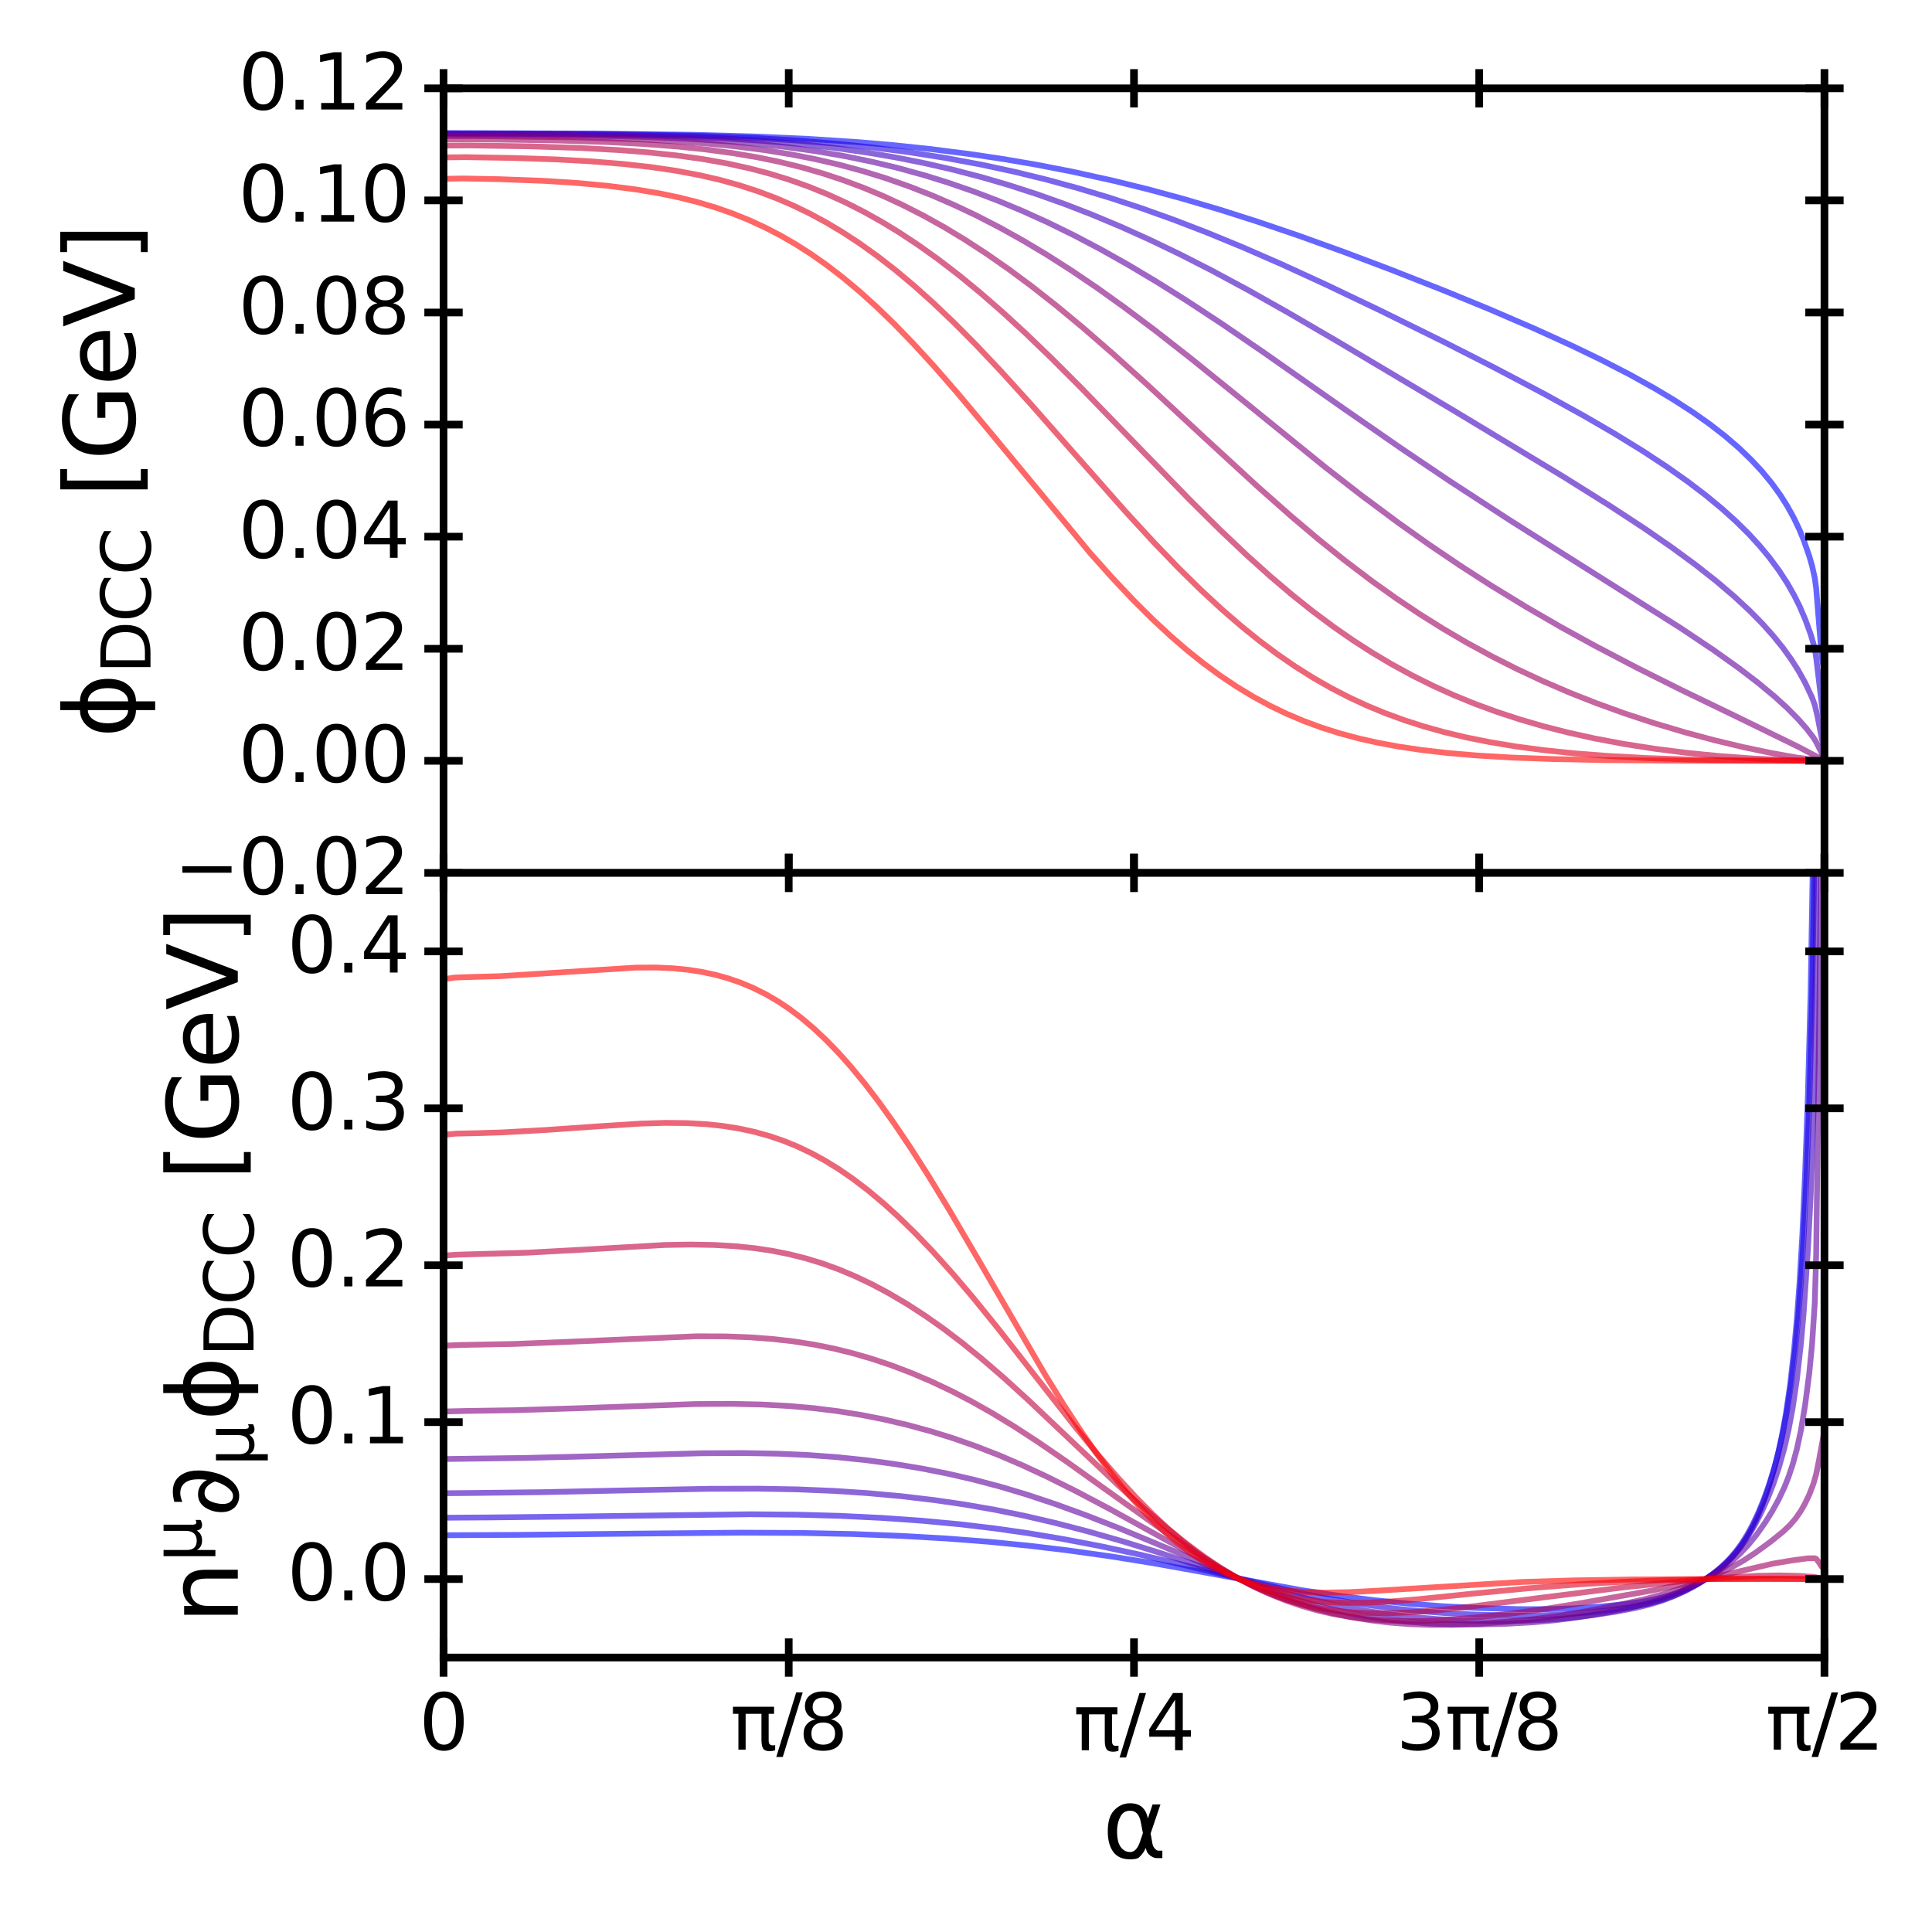 <?xml version="1.0" encoding="utf-8" standalone="no"?>
<!DOCTYPE svg PUBLIC "-//W3C//DTD SVG 1.1//EN"
  "http://www.w3.org/Graphics/SVG/1.1/DTD/svg11.dtd">
<svg xmlns:xlink="http://www.w3.org/1999/xlink" width="504pt" height="504pt" viewBox="0 0 504 504" xmlns="http://www.w3.org/2000/svg" version="1.1">
 <defs>
  <style type="text/css">*{stroke-linejoin: round; stroke-linecap: butt}</style>
 </defs>
 <g id="figure_1">
  <g id="patch_1">
   <path d="M 0 504 
L 504 504 
L 504 0 
L 0 0 
z
" style="fill: #ffffff"/>
  </g>
  <g id="axes_1">
   <g id="patch_2">
    <path d="M 115.7 227.72 
L 475.945 227.72 
L 475.945 23.04 
L 115.7 23.04 
z
" style="fill: #ffffff"/>
   </g>
   <g id="LineCollection_1">
    <path d="M 115.7 34.735 
L 155.006 34.843 
L 180.609 35.16 
L 196.476 35.587 
L 210.539 36.207 
L 223.521 37.05 
L 232.536 37.816 
L 242.272 38.828 
L 253.451 40.249 
L 262.106 41.55 
L 270.4 42.971 
L 279.775 44.792 
L 290.594 47.183 
L 299.609 49.416 
L 308.624 51.863 
L 318.36 54.74 
L 328.097 57.843 
L 338.915 61.527 
L 350.814 65.814 
L 362.714 70.302 
L 376.777 75.835 
L 388.317 80.574 
L 400.218 85.696 
L 409.953 90.13 
L 417.526 93.785 
L 425.099 97.684 
L 431.589 101.288 
L 436.639 104.311 
L 441.687 107.583 
L 446.015 110.645 
L 449.982 113.726 
L 453.587 116.826 
L 456.832 119.938 
L 459.718 123.045 
L 462.243 126.119 
L 464.405 129.111 
L 466.208 131.946 
L 468.01 135.213 
L 469.453 138.268 
L 470.535 140.898 
L 471.978 145.06 
L 472.7 147.539 
L 473.421 150.779 
L 473.781 153.423 
L 474.503 162.366 
L 475.223 171.072 
L 475.583 173.402 
L 475.946 173.63 
L 475.946 173.63 
" clip-path="url(#pdc4d8d6c7b)" style="fill: none; stroke: #0000ff; stroke-opacity: 0.6; stroke-width: 1.5"/>
    <path d="M 115.7 34.784 
L 136.255 34.812 
L 163.3 35.031 
L 183.854 35.474 
L 197.557 36.028 
L 207.654 36.631 
L 219.194 37.578 
L 227.488 38.455 
L 236.863 39.669 
L 246.6 41.198 
L 255.975 42.945 
L 264.63 44.811 
L 272.924 46.834 
L 281.218 49.094 
L 289.512 51.594 
L 297.806 54.33 
L 306.1 57.296 
L 314.754 60.626 
L 324.13 64.483 
L 334.227 68.889 
L 345.766 74.181 
L 360.191 81.068 
L 376.777 89.257 
L 389.76 95.863 
L 402.743 102.704 
L 413.198 108.477 
L 421.134 113.086 
L 428.706 117.75 
L 434.837 121.784 
L 440.244 125.603 
L 444.932 129.17 
L 449.26 132.745 
L 452.865 135.996 
L 456.112 139.199 
L 458.995 142.333 
L 461.52 145.368 
L 464.045 148.77 
L 466.208 152.086 
L 468.01 155.243 
L 469.453 158.138 
L 470.896 161.482 
L 472.338 165.424 
L 473.06 167.878 
L 473.421 169.365 
L 473.781 171.504 
L 475.583 186.617 
L 475.946 186.845 
L 475.946 186.845 
" clip-path="url(#pdc4d8d6c7b)" style="fill: none; stroke: #2000df; stroke-opacity: 0.6; stroke-width: 1.5"/>
    <path d="M 115.7 34.885 
L 134.812 34.919 
L 156.088 35.112 
L 175.2 35.528 
L 188.182 36.056 
L 199.361 36.755 
L 209.457 37.644 
L 217.751 38.594 
L 226.406 39.827 
L 233.979 41.128 
L 241.551 42.648 
L 248.763 44.311 
L 256.336 46.29 
L 263.188 48.293 
L 270.4 50.624 
L 277.612 53.185 
L 284.824 55.976 
L 292.397 59.149 
L 299.969 62.562 
L 307.903 66.38 
L 316.197 70.615 
L 325.572 75.664 
L 336.03 81.557 
L 349.733 89.547 
L 379.302 107.144 
L 407.791 124.323 
L 420.051 132.002 
L 429.066 137.914 
L 436.279 142.905 
L 442.409 147.413 
L 447.817 151.677 
L 452.505 155.677 
L 456.472 159.366 
L 459.718 162.667 
L 462.603 165.892 
L 465.128 169.023 
L 467.29 172.027 
L 469.093 174.849 
L 470.896 178.085 
L 472.7 181.928 
L 473.421 183.898 
L 474.141 186.923 
L 475.223 192.559 
L 475.583 193.954 
L 475.946 194.852 
L 475.946 194.852 
" clip-path="url(#pdc4d8d6c7b)" style="fill: none; stroke: #4000bf; stroke-opacity: 0.6; stroke-width: 1.5"/>
    <path d="M 115.7 35.094 
L 133.37 35.132 
L 150.318 35.309 
L 166.906 35.685 
L 179.527 36.199 
L 189.624 36.835 
L 197.557 37.521 
L 205.13 38.363 
L 212.703 39.419 
L 220.276 40.717 
L 227.488 42.201 
L 233.979 43.755 
L 241.191 45.739 
L 247.321 47.643 
L 253.812 49.881 
L 260.303 52.354 
L 266.794 55.062 
L 273.285 58.005 
L 280.136 61.362 
L 286.988 64.968 
L 294.2 69.019 
L 301.772 73.533 
L 309.706 78.519 
L 318.721 84.452 
L 329.539 91.853 
L 350.454 106.524 
L 365.599 117.016 
L 378.22 125.514 
L 393.728 135.613 
L 408.873 145.188 
L 438.442 163.848 
L 447.097 169.646 
L 453.587 174.27 
L 458.635 178.131 
L 462.963 181.723 
L 466.208 184.678 
L 469.093 187.595 
L 471.258 190.062 
L 473.06 192.398 
L 473.781 193.558 
L 475.946 197.882 
L 475.946 197.882 
" clip-path="url(#pdc4d8d6c7b)" style="fill: none; stroke: #60009f; stroke-opacity: 0.6; stroke-width: 1.5"/>
    <path d="M 115.7 35.517 
L 125.076 35.509 
L 150.679 35.824 
L 166.185 36.309 
L 175.921 36.815 
L 184.215 37.428 
L 191.788 38.176 
L 199.361 39.147 
L 206.212 40.252 
L 212.703 41.523 
L 218.833 42.947 
L 224.963 44.6 
L 231.094 46.499 
L 237.224 48.653 
L 242.994 50.914 
L 248.763 53.41 
L 254.533 56.137 
L 260.663 59.289 
L 266.794 62.7 
L 272.924 66.361 
L 279.415 70.5 
L 286.266 75.141 
L 293.478 80.301 
L 301.412 86.258 
L 310.787 93.598 
L 322.688 103.217 
L 345.766 121.923 
L 355.141 129.209 
L 364.879 136.449 
L 372.812 142.073 
L 380.745 147.442 
L 388.678 152.558 
L 398.053 158.292 
L 407.431 163.715 
L 416.084 168.473 
L 427.264 174.321 
L 438.442 179.908 
L 453.587 187.229 
L 469.093 194.806 
L 474.863 197.855 
L 475.946 198.47 
L 475.946 198.47 
" clip-path="url(#pdc4d8d6c7b)" style="fill: none; stroke: #80007f; stroke-opacity: 0.6; stroke-width: 1.5"/>
    <path d="M 115.7 36.353 
L 123.633 36.333 
L 144.188 36.607 
L 158.252 37.056 
L 167.627 37.542 
L 177.003 38.254 
L 184.215 39.007 
L 191.427 39.989 
L 197.557 41.037 
L 202.966 42.148 
L 209.097 43.647 
L 214.506 45.198 
L 219.915 46.98 
L 225.324 49.005 
L 230.372 51.121 
L 235.421 53.459 
L 240.83 56.213 
L 246.239 59.223 
L 251.648 62.485 
L 257.418 66.238 
L 263.188 70.26 
L 269.318 74.814 
L 275.809 79.928 
L 282.66 85.616 
L 290.233 92.193 
L 299.248 100.324 
L 314.033 114.018 
L 328.097 126.944 
L 336.751 134.6 
L 343.963 140.701 
L 350.814 146.212 
L 358.026 151.68 
L 364.157 156.047 
L 370.287 160.154 
L 376.417 164.002 
L 382.547 167.598 
L 389.4 171.332 
L 395.89 174.605 
L 402.381 177.636 
L 409.593 180.739 
L 416.446 183.445 
L 423.656 186.058 
L 431.589 188.674 
L 439.524 191.037 
L 447.097 193.068 
L 454.67 194.884 
L 462.243 196.474 
L 468.733 197.622 
L 473.781 198.305 
L 475.946 198.483 
L 475.946 198.483 
" clip-path="url(#pdc4d8d6c7b)" style="fill: none; stroke: #a0005f; stroke-opacity: 0.6; stroke-width: 1.5"/>
    <path d="M 115.7 37.979 
L 122.552 37.942 
L 138.418 38.178 
L 151.4 38.602 
L 161.497 39.157 
L 169.07 39.754 
L 176.642 40.562 
L 183.494 41.528 
L 189.624 42.625 
L 195.754 43.98 
L 200.803 45.315 
L 205.851 46.872 
L 210.9 48.666 
L 215.948 50.716 
L 220.636 52.858 
L 225.324 55.236 
L 230.012 57.855 
L 234.7 60.715 
L 239.748 64.06 
L 244.797 67.674 
L 250.206 71.833 
L 255.615 76.272 
L 261.385 81.292 
L 267.515 86.917 
L 274.366 93.508 
L 282.3 101.45 
L 293.478 112.982 
L 310.427 130.452 
L 318.36 138.308 
L 325.212 144.796 
L 331.342 150.309 
L 337.112 155.207 
L 342.521 159.519 
L 347.931 163.548 
L 352.979 167.048 
L 358.026 170.295 
L 363.074 173.295 
L 368.484 176.246 
L 373.894 178.935 
L 379.302 181.377 
L 384.712 183.589 
L 390.48 185.711 
L 396.613 187.719 
L 402.743 189.495 
L 409.233 191.146 
L 416.084 192.657 
L 423.656 194.079 
L 431.589 195.32 
L 439.884 196.373 
L 448.177 197.201 
L 457.193 197.867 
L 466.208 198.298 
L 474.503 198.474 
L 475.946 198.48 
L 475.946 198.48 
" clip-path="url(#pdc4d8d6c7b)" style="fill: none; stroke: #c0003f; stroke-opacity: 0.6; stroke-width: 1.5"/>
    <path d="M 115.7 41.059 
L 121.47 40.999 
L 133.73 41.205 
L 145.27 41.593 
L 154.285 42.1 
L 162.579 42.776 
L 169.791 43.583 
L 176.282 44.534 
L 182.412 45.682 
L 187.821 46.931 
L 192.87 48.328 
L 197.918 49.976 
L 202.606 51.754 
L 206.933 53.621 
L 211.26 55.72 
L 215.588 58.06 
L 219.915 60.648 
L 224.242 63.486 
L 228.93 66.843 
L 233.618 70.487 
L 238.306 74.408 
L 243.354 78.923 
L 248.763 84.071 
L 254.533 89.877 
L 261.024 96.739 
L 268.597 105.083 
L 279.775 117.78 
L 293.478 133.297 
L 301.051 141.538 
L 307.542 148.273 
L 313.312 153.942 
L 318.721 158.943 
L 323.769 163.312 
L 328.457 167.094 
L 333.145 170.603 
L 337.833 173.834 
L 342.521 176.79 
L 347.208 179.474 
L 351.896 181.897 
L 356.584 184.073 
L 361.272 186.016 
L 366.322 187.867 
L 371.369 189.49 
L 376.777 191 
L 382.547 192.377 
L 388.678 193.608 
L 395.53 194.741 
L 402.743 195.698 
L 410.676 196.52 
L 419.329 197.192 
L 429.426 197.744 
L 440.967 198.144 
L 454.67 198.39 
L 473.06 198.48 
L 475.946 198.48 
L 475.946 198.48 
" clip-path="url(#pdc4d8d6c7b)" style="fill: none; stroke: #e0001f; stroke-opacity: 0.6; stroke-width: 1.5"/>
    <path d="M 115.7 46.647 
L 120.748 46.561 
L 130.485 46.749 
L 142.024 47.185 
L 151.039 47.771 
L 158.612 48.486 
L 165.824 49.409 
L 171.955 50.433 
L 177.003 51.482 
L 182.051 52.752 
L 186.739 54.157 
L 191.067 55.673 
L 195.394 57.418 
L 199.721 59.413 
L 203.688 61.474 
L 207.654 63.77 
L 211.621 66.309 
L 215.588 69.097 
L 219.915 72.422 
L 224.242 76.041 
L 228.569 79.945 
L 233.257 84.477 
L 238.306 89.682 
L 243.715 95.588 
L 249.845 102.62 
L 257.418 111.672 
L 284.463 144.36 
L 290.233 150.817 
L 295.642 156.547 
L 300.691 161.567 
L 305.378 165.919 
L 309.706 169.655 
L 314.033 173.112 
L 318.36 176.286 
L 322.688 179.176 
L 327.015 181.788 
L 331.342 184.129 
L 335.669 186.21 
L 339.996 188.047 
L 344.684 189.78 
L 349.371 191.269 
L 354.421 192.628 
L 359.469 193.764 
L 364.879 194.766 
L 371.009 195.674 
L 377.86 196.456 
L 385.432 197.095 
L 394.448 197.622 
L 405.266 198.021 
L 418.969 198.294 
L 438.802 198.445 
L 475.946 198.48 
L 475.946 198.48 
" clip-path="url(#pdc4d8d6c7b)" style="fill: none; stroke: #ff0000; stroke-opacity: 0.6; stroke-width: 1.5"/>
   </g>
   <g id="patch_3">
    <path d="M 115.7 227.72 
L 115.7 23.04 
" style="fill: none; stroke: #000000; stroke-width: 2; stroke-linejoin: miter; stroke-linecap: square"/>
   </g>
   <g id="patch_4">
    <path d="M 475.945 227.72 
L 475.945 23.04 
" style="fill: none; stroke: #000000; stroke-width: 2; stroke-linejoin: miter; stroke-linecap: square"/>
   </g>
   <g id="patch_5">
    <path d="M 115.7 227.72 
L 475.945 227.72 
" style="fill: none; stroke: #000000; stroke-width: 2; stroke-linejoin: miter; stroke-linecap: square"/>
   </g>
   <g id="patch_6">
    <path d="M 115.7 23.04 
L 475.945 23.04 
" style="fill: none; stroke: #000000; stroke-width: 2; stroke-linejoin: miter; stroke-linecap: square"/>
   </g>
   <g id="matplotlib.axis_1">
    <g id="xtick_1">
     <g id="line2d_1">
      <defs>
       <path id="mce65cce1f8" d="M 0 5 
L 0 -5 
" style="stroke: #000000; stroke-width: 2"/>
      </defs>
      <g>
       <use xlink:href="#mce65cce1f8" x="115.7" y="227.72" style="stroke: #000000; stroke-width: 2"/>
      </g>
     </g>
     <g id="line2d_2">
      <g>
       <use xlink:href="#mce65cce1f8" x="115.7" y="23.04" style="stroke: #000000; stroke-width: 2"/>
      </g>
     </g>
    </g>
    <g id="xtick_2">
     <g id="line2d_3">
      <g>
       <use xlink:href="#mce65cce1f8" x="205.761" y="227.72" style="stroke: #000000; stroke-width: 2"/>
      </g>
     </g>
     <g id="line2d_4">
      <g>
       <use xlink:href="#mce65cce1f8" x="205.761" y="23.04" style="stroke: #000000; stroke-width: 2"/>
      </g>
     </g>
    </g>
    <g id="xtick_3">
     <g id="line2d_5">
      <g>
       <use xlink:href="#mce65cce1f8" x="295.822" y="227.72" style="stroke: #000000; stroke-width: 2"/>
      </g>
     </g>
     <g id="line2d_6">
      <g>
       <use xlink:href="#mce65cce1f8" x="295.822" y="23.04" style="stroke: #000000; stroke-width: 2"/>
      </g>
     </g>
    </g>
    <g id="xtick_4">
     <g id="line2d_7">
      <g>
       <use xlink:href="#mce65cce1f8" x="385.884" y="227.72" style="stroke: #000000; stroke-width: 2"/>
      </g>
     </g>
     <g id="line2d_8">
      <g>
       <use xlink:href="#mce65cce1f8" x="385.884" y="23.04" style="stroke: #000000; stroke-width: 2"/>
      </g>
     </g>
    </g>
    <g id="xtick_5">
     <g id="line2d_9">
      <g>
       <use xlink:href="#mce65cce1f8" x="475.945" y="227.72" style="stroke: #000000; stroke-width: 2"/>
      </g>
     </g>
     <g id="line2d_10">
      <g>
       <use xlink:href="#mce65cce1f8" x="475.945" y="23.04" style="stroke: #000000; stroke-width: 2"/>
      </g>
     </g>
    </g>
   </g>
   <g id="matplotlib.axis_2">
    <g id="ytick_1">
     <g id="line2d_11">
      <defs>
       <path id="m6b101e6a0b" d="M 5 0 
L -5 -0 
" style="stroke: #000000; stroke-width: 2"/>
      </defs>
      <g>
       <use xlink:href="#m6b101e6a0b" x="115.7" y="227.72" style="stroke: #000000; stroke-width: 2"/>
      </g>
     </g>
     <g id="line2d_12">
      <g>
       <use xlink:href="#m6b101e6a0b" x="475.945" y="227.72" style="stroke: #000000; stroke-width: 2"/>
      </g>
     </g>
     <g id="text_1">
      <!-- −0.02 -->
      <g transform="translate(45.409 233.239) scale(0.2 -0.2)">
       <defs>
        <path id="DejaVuSans-2212" d="M 678 2272 
L 4684 2272 
L 4684 1741 
L 678 1741 
L 678 2272 
z
" transform="scale(0.016)"/>
        <path id="DejaVuSans-30" d="M 2034 4250 
Q 1547 4250 1301 3770 
Q 1056 3291 1056 2328 
Q 1056 1369 1301 889 
Q 1547 409 2034 409 
Q 2525 409 2770 889 
Q 3016 1369 3016 2328 
Q 3016 3291 2770 3770 
Q 2525 4250 2034 4250 
z
M 2034 4750 
Q 2819 4750 3233 4129 
Q 3647 3509 3647 2328 
Q 3647 1150 3233 529 
Q 2819 -91 2034 -91 
Q 1250 -91 836 529 
Q 422 1150 422 2328 
Q 422 3509 836 4129 
Q 1250 4750 2034 4750 
z
" transform="scale(0.016)"/>
        <path id="DejaVuSans-2e" d="M 684 794 
L 1344 794 
L 1344 0 
L 684 0 
L 684 794 
z
" transform="scale(0.016)"/>
        <path id="DejaVuSans-32" d="M 1228 531 
L 3431 531 
L 3431 0 
L 469 0 
L 469 531 
Q 828 903 1448 1529 
Q 2069 2156 2228 2338 
Q 2531 2678 2651 2914 
Q 2772 3150 2772 3378 
Q 2772 3750 2511 3984 
Q 2250 4219 1831 4219 
Q 1534 4219 1204 4116 
Q 875 4013 500 3803 
L 500 4441 
Q 881 4594 1212 4672 
Q 1544 4750 1819 4750 
Q 2544 4750 2975 4387 
Q 3406 4025 3406 3419 
Q 3406 3131 3298 2873 
Q 3191 2616 2906 2266 
Q 2828 2175 2409 1742 
Q 1991 1309 1228 531 
z
" transform="scale(0.016)"/>
       </defs>
       <use xlink:href="#DejaVuSans-2212"/>
       <use xlink:href="#DejaVuSans-30" x="83.789"/>
       <use xlink:href="#DejaVuSans-2e" x="147.412"/>
       <use xlink:href="#DejaVuSans-30" x="179.199"/>
       <use xlink:href="#DejaVuSans-32" x="242.822"/>
      </g>
     </g>
    </g>
    <g id="ytick_2">
     <g id="line2d_13">
      <g>
       <use xlink:href="#m6b101e6a0b" x="115.7" y="198.48" style="stroke: #000000; stroke-width: 2"/>
      </g>
     </g>
     <g id="line2d_14">
      <g>
       <use xlink:href="#m6b101e6a0b" x="475.945" y="198.48" style="stroke: #000000; stroke-width: 2"/>
      </g>
     </g>
     <g id="text_2">
      <!-- 0.00 -->
      <g transform="translate(62.169 203.999) scale(0.2 -0.2)">
       <use xlink:href="#DejaVuSans-30"/>
       <use xlink:href="#DejaVuSans-2e" x="63.623"/>
       <use xlink:href="#DejaVuSans-30" x="95.41"/>
       <use xlink:href="#DejaVuSans-30" x="159.033"/>
      </g>
     </g>
    </g>
    <g id="ytick_3">
     <g id="line2d_15">
      <g>
       <use xlink:href="#m6b101e6a0b" x="115.7" y="169.24" style="stroke: #000000; stroke-width: 2"/>
      </g>
     </g>
     <g id="line2d_16">
      <g>
       <use xlink:href="#m6b101e6a0b" x="475.945" y="169.24" style="stroke: #000000; stroke-width: 2"/>
      </g>
     </g>
     <g id="text_3">
      <!-- 0.02 -->
      <g transform="translate(62.169 174.759) scale(0.2 -0.2)">
       <use xlink:href="#DejaVuSans-30"/>
       <use xlink:href="#DejaVuSans-2e" x="63.623"/>
       <use xlink:href="#DejaVuSans-30" x="95.41"/>
       <use xlink:href="#DejaVuSans-32" x="159.033"/>
      </g>
     </g>
    </g>
    <g id="ytick_4">
     <g id="line2d_17">
      <g>
       <use xlink:href="#m6b101e6a0b" x="115.7" y="140" style="stroke: #000000; stroke-width: 2"/>
      </g>
     </g>
     <g id="line2d_18">
      <g>
       <use xlink:href="#m6b101e6a0b" x="475.945" y="140" style="stroke: #000000; stroke-width: 2"/>
      </g>
     </g>
     <g id="text_4">
      <!-- 0.04 -->
      <g transform="translate(62.169 145.519) scale(0.2 -0.2)">
       <defs>
        <path id="DejaVuSans-34" d="M 2419 4116 
L 825 1625 
L 2419 1625 
L 2419 4116 
z
M 2253 4666 
L 3047 4666 
L 3047 1625 
L 3713 1625 
L 3713 1100 
L 3047 1100 
L 3047 0 
L 2419 0 
L 2419 1100 
L 313 1100 
L 313 1709 
L 2253 4666 
z
" transform="scale(0.016)"/>
       </defs>
       <use xlink:href="#DejaVuSans-30"/>
       <use xlink:href="#DejaVuSans-2e" x="63.623"/>
       <use xlink:href="#DejaVuSans-30" x="95.41"/>
       <use xlink:href="#DejaVuSans-34" x="159.033"/>
      </g>
     </g>
    </g>
    <g id="ytick_5">
     <g id="line2d_19">
      <g>
       <use xlink:href="#m6b101e6a0b" x="115.7" y="110.76" style="stroke: #000000; stroke-width: 2"/>
      </g>
     </g>
     <g id="line2d_20">
      <g>
       <use xlink:href="#m6b101e6a0b" x="475.945" y="110.76" style="stroke: #000000; stroke-width: 2"/>
      </g>
     </g>
     <g id="text_5">
      <!-- 0.06 -->
      <g transform="translate(62.169 116.279) scale(0.2 -0.2)">
       <defs>
        <path id="DejaVuSans-36" d="M 2113 2584 
Q 1688 2584 1439 2293 
Q 1191 2003 1191 1497 
Q 1191 994 1439 701 
Q 1688 409 2113 409 
Q 2538 409 2786 701 
Q 3034 994 3034 1497 
Q 3034 2003 2786 2293 
Q 2538 2584 2113 2584 
z
M 3366 4563 
L 3366 3988 
Q 3128 4100 2886 4159 
Q 2644 4219 2406 4219 
Q 1781 4219 1451 3797 
Q 1122 3375 1075 2522 
Q 1259 2794 1537 2939 
Q 1816 3084 2150 3084 
Q 2853 3084 3261 2657 
Q 3669 2231 3669 1497 
Q 3669 778 3244 343 
Q 2819 -91 2113 -91 
Q 1303 -91 875 529 
Q 447 1150 447 2328 
Q 447 3434 972 4092 
Q 1497 4750 2381 4750 
Q 2619 4750 2861 4703 
Q 3103 4656 3366 4563 
z
" transform="scale(0.016)"/>
       </defs>
       <use xlink:href="#DejaVuSans-30"/>
       <use xlink:href="#DejaVuSans-2e" x="63.623"/>
       <use xlink:href="#DejaVuSans-30" x="95.41"/>
       <use xlink:href="#DejaVuSans-36" x="159.033"/>
      </g>
     </g>
    </g>
    <g id="ytick_6">
     <g id="line2d_21">
      <g>
       <use xlink:href="#m6b101e6a0b" x="115.7" y="81.52" style="stroke: #000000; stroke-width: 2"/>
      </g>
     </g>
     <g id="line2d_22">
      <g>
       <use xlink:href="#m6b101e6a0b" x="475.945" y="81.52" style="stroke: #000000; stroke-width: 2"/>
      </g>
     </g>
     <g id="text_6">
      <!-- 0.08 -->
      <g transform="translate(62.169 87.039) scale(0.2 -0.2)">
       <defs>
        <path id="DejaVuSans-38" d="M 2034 2216 
Q 1584 2216 1326 1975 
Q 1069 1734 1069 1313 
Q 1069 891 1326 650 
Q 1584 409 2034 409 
Q 2484 409 2743 651 
Q 3003 894 3003 1313 
Q 3003 1734 2745 1975 
Q 2488 2216 2034 2216 
z
M 1403 2484 
Q 997 2584 770 2862 
Q 544 3141 544 3541 
Q 544 4100 942 4425 
Q 1341 4750 2034 4750 
Q 2731 4750 3128 4425 
Q 3525 4100 3525 3541 
Q 3525 3141 3298 2862 
Q 3072 2584 2669 2484 
Q 3125 2378 3379 2068 
Q 3634 1759 3634 1313 
Q 3634 634 3220 271 
Q 2806 -91 2034 -91 
Q 1263 -91 848 271 
Q 434 634 434 1313 
Q 434 1759 690 2068 
Q 947 2378 1403 2484 
z
M 1172 3481 
Q 1172 3119 1398 2916 
Q 1625 2713 2034 2713 
Q 2441 2713 2670 2916 
Q 2900 3119 2900 3481 
Q 2900 3844 2670 4047 
Q 2441 4250 2034 4250 
Q 1625 4250 1398 4047 
Q 1172 3844 1172 3481 
z
" transform="scale(0.016)"/>
       </defs>
       <use xlink:href="#DejaVuSans-30"/>
       <use xlink:href="#DejaVuSans-2e" x="63.623"/>
       <use xlink:href="#DejaVuSans-30" x="95.41"/>
       <use xlink:href="#DejaVuSans-38" x="159.033"/>
      </g>
     </g>
    </g>
    <g id="ytick_7">
     <g id="line2d_23">
      <g>
       <use xlink:href="#m6b101e6a0b" x="115.7" y="52.28" style="stroke: #000000; stroke-width: 2"/>
      </g>
     </g>
     <g id="line2d_24">
      <g>
       <use xlink:href="#m6b101e6a0b" x="475.945" y="52.28" style="stroke: #000000; stroke-width: 2"/>
      </g>
     </g>
     <g id="text_7">
      <!-- 0.10 -->
      <g transform="translate(62.169 57.799) scale(0.2 -0.2)">
       <defs>
        <path id="DejaVuSans-31" d="M 794 531 
L 1825 531 
L 1825 4091 
L 703 3866 
L 703 4441 
L 1819 4666 
L 2450 4666 
L 2450 531 
L 3481 531 
L 3481 0 
L 794 0 
L 794 531 
z
" transform="scale(0.016)"/>
       </defs>
       <use xlink:href="#DejaVuSans-30"/>
       <use xlink:href="#DejaVuSans-2e" x="63.623"/>
       <use xlink:href="#DejaVuSans-31" x="95.41"/>
       <use xlink:href="#DejaVuSans-30" x="159.033"/>
      </g>
     </g>
    </g>
    <g id="ytick_8">
     <g id="line2d_25">
      <g>
       <use xlink:href="#m6b101e6a0b" x="115.7" y="23.04" style="stroke: #000000; stroke-width: 2"/>
      </g>
     </g>
     <g id="line2d_26">
      <g>
       <use xlink:href="#m6b101e6a0b" x="475.945" y="23.04" style="stroke: #000000; stroke-width: 2"/>
      </g>
     </g>
     <g id="text_8">
      <!-- 0.12 -->
      <g transform="translate(62.169 28.559) scale(0.2 -0.2)">
       <use xlink:href="#DejaVuSans-30"/>
       <use xlink:href="#DejaVuSans-2e" x="63.623"/>
       <use xlink:href="#DejaVuSans-31" x="95.41"/>
       <use xlink:href="#DejaVuSans-32" x="159.033"/>
      </g>
     </g>
    </g>
    <g id="text_9">
     <!-- $\phi_{DCC}\ [GeV]$ -->
     <g transform="translate(35.159 192.505) rotate(-90) scale(0.25 -0.25)">
      <defs>
       <path id="DejaVuSans-3d5" d="M 2388 4863 
L 2388 3572 
Q 3009 3572 3425 3094 
Q 3853 2606 3853 1747 
Q 3853 888 3425 400 
Q 3009 -78 2388 -78 
L 2388 -1331 
L 1816 -1331 
L 1816 -78 
Q 1194 -78 775 400 
Q 350 888 350 1747 
Q 350 2606 775 3094 
Q 1194 3572 1816 3572 
L 1816 4863 
L 2388 4863 
z
M 2388 434 
Q 2741 434 2981 756 
Q 3244 1116 3247 1747 
Q 3250 2372 2981 2738 
Q 2741 3059 2388 3059 
L 2388 434 
z
M 1816 434 
L 1816 3059 
Q 1463 3059 1225 2738 
Q 953 2372 956 1747 
Q 959 1116 1225 756 
Q 1463 434 1816 434 
z
" transform="scale(0.016)"/>
       <path id="DejaVuSans-44" d="M 1259 4147 
L 1259 519 
L 2022 519 
Q 2988 519 3436 956 
Q 3884 1394 3884 2338 
Q 3884 3275 3436 3711 
Q 2988 4147 2022 4147 
L 1259 4147 
z
M 628 4666 
L 1925 4666 
Q 3281 4666 3915 4102 
Q 4550 3538 4550 2338 
Q 4550 1131 3912 565 
Q 3275 0 1925 0 
L 628 0 
L 628 4666 
z
" transform="scale(0.016)"/>
       <path id="DejaVuSans-43" d="M 4122 4306 
L 4122 3641 
Q 3803 3938 3442 4084 
Q 3081 4231 2675 4231 
Q 1875 4231 1450 3742 
Q 1025 3253 1025 2328 
Q 1025 1406 1450 917 
Q 1875 428 2675 428 
Q 3081 428 3442 575 
Q 3803 722 4122 1019 
L 4122 359 
Q 3791 134 3420 21 
Q 3050 -91 2638 -91 
Q 1578 -91 968 557 
Q 359 1206 359 2328 
Q 359 3453 968 4101 
Q 1578 4750 2638 4750 
Q 3056 4750 3426 4639 
Q 3797 4528 4122 4306 
z
" transform="scale(0.016)"/>
       <path id="DejaVuSans-5b" d="M 550 4863 
L 1875 4863 
L 1875 4416 
L 1125 4416 
L 1125 -397 
L 1875 -397 
L 1875 -844 
L 550 -844 
L 550 4863 
z
" transform="scale(0.016)"/>
       <path id="DejaVuSans-47" d="M 3809 666 
L 3809 1919 
L 2778 1919 
L 2778 2438 
L 4434 2438 
L 4434 434 
Q 4069 175 3628 42 
Q 3188 -91 2688 -91 
Q 1594 -91 976 548 
Q 359 1188 359 2328 
Q 359 3472 976 4111 
Q 1594 4750 2688 4750 
Q 3144 4750 3555 4637 
Q 3966 4525 4313 4306 
L 4313 3634 
Q 3963 3931 3569 4081 
Q 3175 4231 2741 4231 
Q 1884 4231 1454 3753 
Q 1025 3275 1025 2328 
Q 1025 1384 1454 906 
Q 1884 428 2741 428 
Q 3075 428 3337 486 
Q 3600 544 3809 666 
z
" transform="scale(0.016)"/>
       <path id="DejaVuSans-65" d="M 3597 1894 
L 3597 1613 
L 953 1613 
Q 991 1019 1311 708 
Q 1631 397 2203 397 
Q 2534 397 2845 478 
Q 3156 559 3463 722 
L 3463 178 
Q 3153 47 2828 -22 
Q 2503 -91 2169 -91 
Q 1331 -91 842 396 
Q 353 884 353 1716 
Q 353 2575 817 3079 
Q 1281 3584 2069 3584 
Q 2775 3584 3186 3129 
Q 3597 2675 3597 1894 
z
M 3022 2063 
Q 3016 2534 2758 2815 
Q 2500 3097 2075 3097 
Q 1594 3097 1305 2825 
Q 1016 2553 972 2059 
L 3022 2063 
z
" transform="scale(0.016)"/>
       <path id="DejaVuSans-56" d="M 1831 0 
L 50 4666 
L 709 4666 
L 2188 738 
L 3669 4666 
L 4325 4666 
L 2547 0 
L 1831 0 
z
" transform="scale(0.016)"/>
       <path id="DejaVuSans-5d" d="M 1947 4863 
L 1947 -844 
L 622 -844 
L 622 -397 
L 1369 -397 
L 1369 4416 
L 622 4416 
L 622 4863 
L 1947 4863 
z
" transform="scale(0.016)"/>
      </defs>
      <use xlink:href="#DejaVuSans-3d5" transform="translate(0 0.016)"/>
      <use xlink:href="#DejaVuSans-44" transform="translate(66.924 -16.391) scale(0.7)"/>
      <use xlink:href="#DejaVuSans-43" transform="translate(120.825 -16.391) scale(0.7)"/>
      <use xlink:href="#DejaVuSans-43" transform="translate(169.702 -16.391) scale(0.7)"/>
      <use xlink:href="#DejaVuSans-5b" transform="translate(250.578 0.016)"/>
      <use xlink:href="#DejaVuSans-47" transform="translate(289.591 0.016)"/>
      <use xlink:href="#DejaVuSans-65" transform="translate(367.081 0.016)"/>
      <use xlink:href="#DejaVuSans-56" transform="translate(428.605 0.016)"/>
      <use xlink:href="#DejaVuSans-5d" transform="translate(497.013 0.016)"/>
     </g>
    </g>
   </g>
  </g>
  <g id="axes_2">
   <g id="patch_7">
    <path d="M 115.7 432.4 
L 475.945 432.4 
L 475.945 227.72 
L 115.7 227.72 
z
" style="fill: #ffffff"/>
   </g>
   <g id="LineCollection_2">
    <path d="M 115.7 400.497 
L 135.173 400.401 
L 165.464 400.079 
L 193.23 399.828 
L 209.097 399.901 
L 222.439 400.182 
L 235.06 400.669 
L 246.96 401.348 
L 257.778 402.182 
L 268.236 403.211 
L 278.694 404.462 
L 289.512 405.977 
L 300.691 407.767 
L 312.59 409.899 
L 339.636 414.844 
L 349.011 416.251 
L 358.386 417.432 
L 367.764 418.377 
L 376.417 419.02 
L 385.792 419.485 
L 396.25 419.774 
L 403.823 419.783 
L 410.676 419.561 
L 417.526 419.103 
L 424.019 418.457 
L 428.706 417.781 
L 432.312 417.047 
L 435.557 416.157 
L 438.442 415.143 
L 441.327 413.894 
L 443.852 412.583 
L 446.375 411.023 
L 448.54 409.425 
L 450.342 407.844 
L 452.145 405.962 
L 453.947 403.696 
L 455.39 401.545 
L 456.832 399.029 
L 458.275 396.106 
L 459.718 392.694 
L 461.16 388.715 
L 462.603 384.002 
L 463.685 379.854 
L 464.765 374.948 
L 465.848 369.066 
L 466.93 361.714 
L 468.01 352.265 
L 468.733 344.295 
L 469.453 334.546 
L 470.175 322.189 
L 470.896 306.201 
L 471.618 286.028 
L 472.338 258.903 
L 473.06 215.917 
L 473.421 185.567 
L 473.781 62.571 
L 473.855 -1 
L 473.855 -1 
" clip-path="url(#p8ee2847fa6)" style="fill: none; stroke: #0000ff; stroke-opacity: 0.6; stroke-width: 1.5"/>
    <path d="M 115.7 395.927 
L 127.961 395.853 
L 150.679 395.603 
L 195.754 395.021 
L 208.015 395.131 
L 219.194 395.443 
L 230.012 395.971 
L 240.47 396.708 
L 250.206 397.617 
L 259.221 398.678 
L 268.236 399.963 
L 277.251 401.472 
L 286.988 403.332 
L 297.084 405.495 
L 307.542 407.962 
L 339.275 415.648 
L 347.208 417.184 
L 354.781 418.429 
L 362.354 419.46 
L 369.927 420.267 
L 377.5 420.842 
L 385.792 421.235 
L 394.808 421.437 
L 402.381 421.386 
L 408.151 421.143 
L 414.281 420.663 
L 420.771 419.93 
L 426.181 419.112 
L 430.149 418.296 
L 433.394 417.412 
L 436.279 416.414 
L 439.162 415.188 
L 442.047 413.711 
L 444.572 412.189 
L 447.097 410.399 
L 449.26 408.58 
L 451.062 406.792 
L 452.865 404.679 
L 454.307 402.697 
L 455.75 400.416 
L 457.193 397.779 
L 458.635 394.751 
L 460.078 391.269 
L 461.52 387.255 
L 462.963 382.567 
L 464.045 378.458 
L 465.128 373.646 
L 466.208 367.88 
L 467.29 360.701 
L 468.373 351.502 
L 469.093 343.794 
L 469.815 334.345 
L 470.535 322.382 
L 471.258 307.115 
L 471.978 288.522 
L 472.7 261.481 
L 473.421 218.596 
L 473.781 136.535 
L 474.033 -1 
L 474.033 -1 
" clip-path="url(#p8ee2847fa6)" style="fill: none; stroke: #2000df; stroke-opacity: 0.6; stroke-width: 1.5"/>
    <path d="M 115.7 389.54 
L 124.715 389.458 
L 141.664 389.259 
L 164.021 388.783 
L 185.297 388.378 
L 197.918 388.351 
L 208.015 388.533 
L 217.391 388.92 
L 226.406 389.516 
L 235.06 390.307 
L 243.715 391.326 
L 251.648 392.48 
L 259.582 393.862 
L 267.154 395.403 
L 275.088 397.242 
L 283.742 399.486 
L 292.757 402.057 
L 302.494 405.066 
L 315.475 409.342 
L 328.457 413.561 
L 335.669 415.673 
L 342.16 417.353 
L 348.651 418.802 
L 355.141 420.023 
L 361.994 421.072 
L 368.484 421.835 
L 374.975 422.372 
L 381.827 422.71 
L 389.76 422.865 
L 397.333 422.804 
L 403.463 422.555 
L 409.233 422.1 
L 415.003 421.427 
L 421.494 420.446 
L 426.541 419.485 
L 430.509 418.513 
L 433.754 417.498 
L 436.999 416.236 
L 439.884 414.883 
L 442.769 413.302 
L 445.654 411.464 
L 448.177 409.584 
L 450.342 407.693 
L 452.145 405.848 
L 453.947 403.695 
L 455.75 401.172 
L 457.555 398.218 
L 459.357 394.78 
L 461.16 390.798 
L 462.603 387.116 
L 464.045 382.857 
L 465.488 377.733 
L 466.568 373.041 
L 467.65 367.277 
L 468.733 359.967 
L 469.815 350.416 
L 470.535 342.169 
L 471.618 326.1 
L 472.338 312.101 
L 473.06 291.028 
L 473.421 276.428 
L 473.781 236.061 
L 474.503 29.268 
L 474.593 -1 
L 474.593 -1 
" clip-path="url(#p8ee2847fa6)" style="fill: none; stroke: #4000bf; stroke-opacity: 0.6; stroke-width: 1.5"/>
    <path d="M 115.7 380.623 
L 122.912 380.519 
L 136.976 380.334 
L 155.727 379.86 
L 183.133 379.109 
L 193.951 379.058 
L 202.966 379.224 
L 210.9 379.581 
L 218.473 380.14 
L 226.045 380.928 
L 233.257 381.9 
L 240.47 383.096 
L 247.321 384.451 
L 254.173 386.032 
L 261.024 387.848 
L 267.876 389.899 
L 275.088 392.294 
L 283.021 395.172 
L 291.675 398.552 
L 301.772 402.742 
L 327.736 413.677 
L 333.866 415.904 
L 339.275 417.643 
L 344.684 419.153 
L 350.094 420.434 
L 355.504 421.497 
L 361.272 422.4 
L 367.042 423.072 
L 372.812 423.514 
L 378.942 423.751 
L 385.792 423.777 
L 393.365 423.579 
L 400.218 423.186 
L 405.988 422.644 
L 411.756 421.883 
L 418.248 420.802 
L 424.739 419.517 
L 429.426 418.378 
L 433.394 417.173 
L 436.999 415.824 
L 440.604 414.218 
L 443.852 412.553 
L 447.097 410.65 
L 449.62 408.942 
L 451.785 407.249 
L 453.947 405.278 
L 456.112 402.973 
L 458.275 400.299 
L 460.438 397.236 
L 462.243 394.351 
L 464.045 391.076 
L 465.488 388.003 
L 466.568 385.287 
L 467.65 382.051 
L 468.733 378.09 
L 469.815 373.093 
L 470.896 366.565 
L 471.978 358.273 
L 472.7 350.851 
L 473.421 339.924 
L 473.781 327.397 
L 474.503 272.266 
L 475.223 214.329 
L 475.583 198.436 
L 475.946 197.897 
L 475.946 197.897 
" clip-path="url(#p8ee2847fa6)" style="fill: none; stroke: #60009f; stroke-opacity: 0.6; stroke-width: 1.5"/>
    <path d="M 115.7 368.212 
L 121.47 368.076 
L 134.451 367.879 
L 151.761 367.339 
L 181.33 366.274 
L 190.706 366.22 
L 198.639 366.394 
L 205.851 366.782 
L 212.342 367.357 
L 218.473 368.118 
L 224.603 369.102 
L 230.733 370.314 
L 236.863 371.757 
L 242.994 373.435 
L 248.763 375.236 
L 254.533 377.257 
L 260.663 379.648 
L 266.794 382.28 
L 273.285 385.303 
L 280.857 389.086 
L 289.872 393.854 
L 302.854 401.007 
L 316.557 408.502 
L 323.048 411.802 
L 328.457 414.317 
L 333.506 416.415 
L 338.193 418.121 
L 342.881 419.584 
L 347.569 420.81 
L 352.619 421.879 
L 357.666 422.706 
L 362.714 423.307 
L 367.764 423.693 
L 373.172 423.881 
L 378.942 423.855 
L 385.432 423.599 
L 393.005 423.078 
L 400.218 422.369 
L 406.708 421.509 
L 413.561 420.366 
L 422.576 418.62 
L 429.066 417.17 
L 433.754 415.905 
L 438.442 414.395 
L 443.49 412.52 
L 448.177 410.562 
L 451.785 408.82 
L 454.67 407.193 
L 457.915 405.083 
L 461.88 402.191 
L 465.128 399.573 
L 466.93 397.853 
L 468.373 396.189 
L 469.815 394.112 
L 470.896 392.189 
L 471.978 389.92 
L 473.06 387.1 
L 473.781 384.588 
L 474.503 381 
L 475.946 373.158 
L 475.946 373.158 
" clip-path="url(#p8ee2847fa6)" style="fill: none; stroke: #80007f; stroke-opacity: 0.6; stroke-width: 1.5"/>
    <path d="M 115.7 351.038 
L 120.388 350.857 
L 134.091 350.595 
L 148.515 350.03 
L 181.691 348.596 
L 189.263 348.627 
L 195.754 348.872 
L 201.524 349.3 
L 206.933 349.914 
L 212.342 350.761 
L 217.391 351.775 
L 222.439 353.015 
L 227.488 354.482 
L 232.536 356.175 
L 237.585 358.094 
L 242.994 360.4 
L 248.403 362.964 
L 253.451 365.589 
L 258.86 368.643 
L 264.63 372.159 
L 270.76 376.147 
L 278.333 381.349 
L 289.151 389.075 
L 305.018 400.385 
L 312.23 405.249 
L 318 408.878 
L 323.048 411.787 
L 327.375 414.034 
L 331.703 416.026 
L 335.669 417.613 
L 339.636 418.966 
L 343.603 420.093 
L 347.569 421.004 
L 351.896 421.773 
L 356.584 422.366 
L 361.272 422.735 
L 366.322 422.902 
L 371.729 422.851 
L 377.86 422.544 
L 385.072 421.933 
L 394.088 420.932 
L 403.103 419.713 
L 412.118 418.258 
L 431.229 414.868 
L 439.162 413.213 
L 454.307 409.796 
L 462.603 407.885 
L 467.65 407.046 
L 471.618 406.519 
L 473.421 406.505 
L 473.781 406.633 
L 474.503 407.585 
L 475.223 408.685 
L 475.583 408.995 
L 475.946 409.018 
L 475.946 409.018 
" clip-path="url(#p8ee2847fa6)" style="fill: none; stroke: #a0005f; stroke-opacity: 0.6; stroke-width: 1.5"/>
    <path d="M 115.7 327.535 
L 119.667 327.293 
L 137.697 326.78 
L 151.761 326.018 
L 173.397 324.778 
L 180.248 324.661 
L 186.379 324.775 
L 191.788 325.092 
L 196.836 325.61 
L 201.524 326.312 
L 205.851 327.175 
L 210.179 328.261 
L 214.506 329.585 
L 218.833 331.155 
L 223.16 332.972 
L 227.488 335.036 
L 231.815 337.342 
L 236.503 340.105 
L 241.191 343.136 
L 245.879 346.427 
L 250.927 350.25 
L 255.975 354.344 
L 261.745 359.32 
L 268.236 365.225 
L 277.612 374.104 
L 291.675 387.427 
L 298.527 393.608 
L 304.297 398.533 
L 309.345 402.57 
L 314.033 406.039 
L 318.36 408.962 
L 322.327 411.374 
L 326.293 413.509 
L 329.9 415.196 
L 333.506 416.639 
L 337.112 417.841 
L 340.718 418.811 
L 344.684 419.633 
L 348.651 420.221 
L 352.979 420.63 
L 357.666 420.839 
L 362.354 420.84 
L 368.484 420.582 
L 374.975 420.061 
L 383.27 419.157 
L 400.578 416.979 
L 423.656 414.075 
L 440.967 412.281 
L 449.982 411.556 
L 458.635 411.068 
L 464.045 410.977 
L 469.093 411.085 
L 473.06 411.359 
L 475.223 411.73 
L 475.946 411.914 
L 475.946 411.914 
" clip-path="url(#p8ee2847fa6)" style="fill: none; stroke: #c0003f; stroke-opacity: 0.6; stroke-width: 1.5"/>
    <path d="M 115.7 296.045 
L 118.945 295.725 
L 123.994 295.621 
L 130.845 295.415 
L 142.385 294.781 
L 157.53 293.726 
L 167.267 293.109 
L 173.397 292.921 
L 179.167 292.975 
L 184.215 293.264 
L 188.542 293.724 
L 192.87 294.414 
L 196.836 295.275 
L 200.803 296.379 
L 204.409 297.614 
L 208.015 299.084 
L 211.621 300.801 
L 215.227 302.771 
L 218.833 304.999 
L 222.439 307.481 
L 226.406 310.499 
L 230.372 313.809 
L 234.339 317.396 
L 238.666 321.607 
L 243.354 326.496 
L 248.403 332.106 
L 253.812 338.465 
L 259.942 346.023 
L 268.597 357.081 
L 280.497 372.268 
L 286.627 379.727 
L 291.675 385.549 
L 296.363 390.634 
L 300.691 395.015 
L 304.657 398.74 
L 308.624 402.165 
L 312.23 405.002 
L 315.836 407.559 
L 319.442 409.827 
L 322.688 411.614 
L 325.933 413.161 
L 329.178 414.471 
L 332.424 415.551 
L 335.669 416.416 
L 339.275 417.143 
L 342.881 417.651 
L 346.848 417.992 
L 351.536 418.15 
L 356.944 418.077 
L 363.074 417.752 
L 370.647 417.119 
L 384.712 415.673 
L 398.775 414.332 
L 411.756 413.316 
L 422.936 412.664 
L 435.557 412.166 
L 447.817 411.887 
L 461.16 411.816 
L 475.946 411.932 
L 475.946 411.932 
" clip-path="url(#p8ee2847fa6)" style="fill: none; stroke: #e0001f; stroke-opacity: 0.6; stroke-width: 1.5"/>
    <path d="M 115.7 255.449 
L 118.585 255.016 
L 121.83 254.897 
L 130.485 254.651 
L 140.942 254.006 
L 165.824 252.421 
L 171.233 252.397 
L 175.56 252.596 
L 179.527 252.987 
L 183.133 253.544 
L 186.739 254.322 
L 189.985 255.23 
L 193.23 256.356 
L 196.476 257.718 
L 199.721 259.337 
L 202.966 261.227 
L 205.851 263.148 
L 209.097 265.591 
L 212.342 268.337 
L 215.588 271.391 
L 218.833 274.748 
L 222.079 278.401 
L 225.685 282.794 
L 229.291 287.517 
L 233.257 293.064 
L 237.585 299.493 
L 242.272 306.844 
L 247.682 315.732 
L 254.894 328.059 
L 272.563 358.488 
L 277.612 366.647 
L 281.939 373.267 
L 285.906 378.976 
L 289.872 384.303 
L 293.478 388.788 
L 297.084 392.917 
L 300.691 396.682 
L 303.936 399.752 
L 307.181 402.522 
L 310.427 404.99 
L 313.672 407.161 
L 316.918 409.041 
L 320.163 410.638 
L 323.409 411.967 
L 326.654 413.043 
L 329.9 413.886 
L 333.145 414.52 
L 336.751 415.007 
L 340.718 415.322 
L 345.406 415.455 
L 351.896 415.346 
L 359.469 414.955 
L 396.973 412.688 
L 410.676 412.273 
L 426.181 412.032 
L 448.54 411.927 
L 475.946 411.932 
L 475.946 411.932 
" clip-path="url(#p8ee2847fa6)" style="fill: none; stroke: #ff0000; stroke-opacity: 0.6; stroke-width: 1.5"/>
   </g>
   <g id="patch_8">
    <path d="M 115.7 432.4 
L 115.7 227.72 
" style="fill: none; stroke: #000000; stroke-width: 2; stroke-linejoin: miter; stroke-linecap: square"/>
   </g>
   <g id="patch_9">
    <path d="M 475.945 432.4 
L 475.945 227.72 
" style="fill: none; stroke: #000000; stroke-width: 2; stroke-linejoin: miter; stroke-linecap: square"/>
   </g>
   <g id="patch_10">
    <path d="M 115.7 432.4 
L 475.945 432.4 
" style="fill: none; stroke: #000000; stroke-width: 2; stroke-linejoin: miter; stroke-linecap: square"/>
   </g>
   <g id="patch_11">
    <path d="M 115.7 227.72 
L 475.945 227.72 
" style="fill: none; stroke: #000000; stroke-width: 2; stroke-linejoin: miter; stroke-linecap: square"/>
   </g>
   <g id="matplotlib.axis_3">
    <g id="xtick_6">
     <g id="line2d_27">
      <g>
       <use xlink:href="#mce65cce1f8" x="115.7" y="432.4" style="stroke: #000000; stroke-width: 2"/>
      </g>
     </g>
     <g id="line2d_28">
      <g>
       <use xlink:href="#mce65cce1f8" x="115.7" y="227.72" style="stroke: #000000; stroke-width: 2"/>
      </g>
     </g>
     <g id="text_10">
      <!-- $0$ -->
      <g transform="translate(109.3 456.597) scale(0.2 -0.2)">
       <use xlink:href="#DejaVuSans-30" transform="translate(0 0.781)"/>
      </g>
     </g>
    </g>
    <g id="xtick_7">
     <g id="line2d_29">
      <g>
       <use xlink:href="#mce65cce1f8" x="205.761" y="432.4" style="stroke: #000000; stroke-width: 2"/>
      </g>
     </g>
     <g id="line2d_30">
      <g>
       <use xlink:href="#mce65cce1f8" x="205.761" y="227.72" style="stroke: #000000; stroke-width: 2"/>
      </g>
     </g>
     <g id="text_11">
      <!-- $\pi/8$ -->
      <g transform="translate(190.461 456.597) scale(0.2 -0.2)">
       <defs>
        <path id="DejaVuSans-3c0" d="M 231 3500 
L 3584 3500 
L 3584 2925 
L 3144 2925 
L 3144 775 
Q 3144 550 3220 451 
Q 3297 353 3469 353 
Q 3516 353 3584 361 
Q 3653 369 3675 372 
L 3675 -44 
Q 3566 -84 3450 -103 
Q 3334 -122 3219 -122 
Q 2844 -122 2700 83 
Q 2556 288 2556 838 
L 2556 2925 
L 1266 2925 
L 1266 0 
L 678 0 
L 678 2925 
L 231 2925 
L 231 3500 
z
" transform="scale(0.016)"/>
        <path id="DejaVuSans-2f" d="M 1625 4666 
L 2156 4666 
L 531 -594 
L 0 -594 
L 1625 4666 
z
" transform="scale(0.016)"/>
       </defs>
       <use xlink:href="#DejaVuSans-3c0" transform="translate(0 0.781)"/>
       <use xlink:href="#DejaVuSans-2f" transform="translate(60.205 0.781)"/>
       <use xlink:href="#DejaVuSans-38" transform="translate(88.896 0.781)"/>
      </g>
     </g>
    </g>
    <g id="xtick_8">
     <g id="line2d_31">
      <g>
       <use xlink:href="#mce65cce1f8" x="295.822" y="432.4" style="stroke: #000000; stroke-width: 2"/>
      </g>
     </g>
     <g id="line2d_32">
      <g>
       <use xlink:href="#mce65cce1f8" x="295.822" y="227.72" style="stroke: #000000; stroke-width: 2"/>
      </g>
     </g>
     <g id="text_12">
      <!-- $\pi/4$ -->
      <g transform="translate(280.022 456.597) scale(0.2 -0.2)">
       <use xlink:href="#DejaVuSans-3c0" transform="translate(0 0.094)"/>
       <use xlink:href="#DejaVuSans-2f" transform="translate(60.205 0.094)"/>
       <use xlink:href="#DejaVuSans-34" transform="translate(93.896 0.094)"/>
      </g>
     </g>
    </g>
    <g id="xtick_9">
     <g id="line2d_33">
      <g>
       <use xlink:href="#mce65cce1f8" x="385.884" y="432.4" style="stroke: #000000; stroke-width: 2"/>
      </g>
     </g>
     <g id="line2d_34">
      <g>
       <use xlink:href="#mce65cce1f8" x="385.884" y="227.72" style="stroke: #000000; stroke-width: 2"/>
      </g>
     </g>
     <g id="text_13">
      <!-- $3\pi/8$ -->
      <g transform="translate(364.184 456.597) scale(0.2 -0.2)">
       <defs>
        <path id="DejaVuSans-33" d="M 2597 2516 
Q 3050 2419 3304 2112 
Q 3559 1806 3559 1356 
Q 3559 666 3084 287 
Q 2609 -91 1734 -91 
Q 1441 -91 1130 -33 
Q 819 25 488 141 
L 488 750 
Q 750 597 1062 519 
Q 1375 441 1716 441 
Q 2309 441 2620 675 
Q 2931 909 2931 1356 
Q 2931 1769 2642 2001 
Q 2353 2234 1838 2234 
L 1294 2234 
L 1294 2753 
L 1863 2753 
Q 2328 2753 2575 2939 
Q 2822 3125 2822 3475 
Q 2822 3834 2567 4026 
Q 2313 4219 1838 4219 
Q 1578 4219 1281 4162 
Q 984 4106 628 3988 
L 628 4550 
Q 988 4650 1302 4700 
Q 1616 4750 1894 4750 
Q 2613 4750 3031 4423 
Q 3450 4097 3450 3541 
Q 3450 3153 3228 2886 
Q 3006 2619 2597 2516 
z
" transform="scale(0.016)"/>
       </defs>
       <use xlink:href="#DejaVuSans-33" transform="translate(0 0.781)"/>
       <use xlink:href="#DejaVuSans-3c0" transform="translate(63.623 0.781)"/>
       <use xlink:href="#DejaVuSans-2f" transform="translate(123.828 0.781)"/>
       <use xlink:href="#DejaVuSans-38" transform="translate(152.52 0.781)"/>
      </g>
     </g>
    </g>
    <g id="xtick_10">
     <g id="line2d_35">
      <g>
       <use xlink:href="#mce65cce1f8" x="475.945" y="432.4" style="stroke: #000000; stroke-width: 2"/>
      </g>
     </g>
     <g id="line2d_36">
      <g>
       <use xlink:href="#mce65cce1f8" x="475.945" y="227.72" style="stroke: #000000; stroke-width: 2"/>
      </g>
     </g>
     <g id="text_14">
      <!-- $\pi/2$ -->
      <g transform="translate(460.545 456.597) scale(0.2 -0.2)">
       <use xlink:href="#DejaVuSans-3c0" transform="translate(0 0.781)"/>
       <use xlink:href="#DejaVuSans-2f" transform="translate(60.205 0.781)"/>
       <use xlink:href="#DejaVuSans-32" transform="translate(90.271 0.781)"/>
      </g>
     </g>
    </g>
    <g id="text_15">
     <!-- $\alpha$ -->
     <g transform="translate(287.572 484.752) scale(0.25 -0.25)">
      <defs>
       <path id="DejaVuSans-3b1" d="M 2644 1628 
L 2506 2350 
Q 2366 3091 1809 3091 
Q 1391 3091 1200 2747 
Q 959 2316 959 1747 
Q 959 1059 1194 731 
Q 1431 397 1809 397 
Q 2228 397 2453 1063 
L 2644 1628 
z
M 2966 2584 
L 3275 3500 
L 3788 3500 
L 3147 1603 
L 3272 919 
Q 3300 766 3409 638 
Q 3538 488 3638 488 
L 3913 488 
L 3913 0 
L 3569 0 
Q 3275 0 3013 263 
Q 2884 394 2831 669 
Q 2688 322 2394 50 
Q 2256 -78 1809 -78 
Q 1075 -78 719 397 
Q 353 888 353 1747 
Q 353 2666 750 3097 
Q 1191 3578 1809 3578 
Q 2781 3578 2966 2584 
z
" transform="scale(0.016)"/>
      </defs>
      <use xlink:href="#DejaVuSans-3b1" transform="translate(0 0.094)"/>
     </g>
    </g>
   </g>
   <g id="matplotlib.axis_4">
    <g id="ytick_9">
     <g id="line2d_37">
      <g>
       <use xlink:href="#m6b101e6a0b" x="115.7" y="411.932" style="stroke: #000000; stroke-width: 2"/>
      </g>
     </g>
     <g id="line2d_38">
      <g>
       <use xlink:href="#m6b101e6a0b" x="475.945" y="411.932" style="stroke: #000000; stroke-width: 2"/>
      </g>
     </g>
     <g id="text_16">
      <!-- 0.0 -->
      <g transform="translate(74.894 417.451) scale(0.2 -0.2)">
       <use xlink:href="#DejaVuSans-30"/>
       <use xlink:href="#DejaVuSans-2e" x="63.623"/>
       <use xlink:href="#DejaVuSans-30" x="95.41"/>
      </g>
     </g>
    </g>
    <g id="ytick_10">
     <g id="line2d_39">
      <g>
       <use xlink:href="#m6b101e6a0b" x="115.7" y="370.996" style="stroke: #000000; stroke-width: 2"/>
      </g>
     </g>
     <g id="line2d_40">
      <g>
       <use xlink:href="#m6b101e6a0b" x="475.945" y="370.996" style="stroke: #000000; stroke-width: 2"/>
      </g>
     </g>
     <g id="text_17">
      <!-- 0.1 -->
      <g transform="translate(74.894 376.515) scale(0.2 -0.2)">
       <use xlink:href="#DejaVuSans-30"/>
       <use xlink:href="#DejaVuSans-2e" x="63.623"/>
       <use xlink:href="#DejaVuSans-31" x="95.41"/>
      </g>
     </g>
    </g>
    <g id="ytick_11">
     <g id="line2d_41">
      <g>
       <use xlink:href="#m6b101e6a0b" x="115.7" y="330.06" style="stroke: #000000; stroke-width: 2"/>
      </g>
     </g>
     <g id="line2d_42">
      <g>
       <use xlink:href="#m6b101e6a0b" x="475.945" y="330.06" style="stroke: #000000; stroke-width: 2"/>
      </g>
     </g>
     <g id="text_18">
      <!-- 0.2 -->
      <g transform="translate(74.894 335.579) scale(0.2 -0.2)">
       <use xlink:href="#DejaVuSans-30"/>
       <use xlink:href="#DejaVuSans-2e" x="63.623"/>
       <use xlink:href="#DejaVuSans-32" x="95.41"/>
      </g>
     </g>
    </g>
    <g id="ytick_12">
     <g id="line2d_43">
      <g>
       <use xlink:href="#m6b101e6a0b" x="115.7" y="289.124" style="stroke: #000000; stroke-width: 2"/>
      </g>
     </g>
     <g id="line2d_44">
      <g>
       <use xlink:href="#m6b101e6a0b" x="475.945" y="289.124" style="stroke: #000000; stroke-width: 2"/>
      </g>
     </g>
     <g id="text_19">
      <!-- 0.3 -->
      <g transform="translate(74.894 294.643) scale(0.2 -0.2)">
       <use xlink:href="#DejaVuSans-30"/>
       <use xlink:href="#DejaVuSans-2e" x="63.623"/>
       <use xlink:href="#DejaVuSans-33" x="95.41"/>
      </g>
     </g>
    </g>
    <g id="ytick_13">
     <g id="line2d_45">
      <g>
       <use xlink:href="#m6b101e6a0b" x="115.7" y="248.188" style="stroke: #000000; stroke-width: 2"/>
      </g>
     </g>
     <g id="line2d_46">
      <g>
       <use xlink:href="#m6b101e6a0b" x="475.945" y="248.188" style="stroke: #000000; stroke-width: 2"/>
      </g>
     </g>
     <g id="text_20">
      <!-- 0.4 -->
      <g transform="translate(74.894 253.707) scale(0.2 -0.2)">
       <use xlink:href="#DejaVuSans-30"/>
       <use xlink:href="#DejaVuSans-2e" x="63.623"/>
       <use xlink:href="#DejaVuSans-34" x="95.41"/>
      </g>
     </g>
    </g>
    <g id="text_21">
     <!-- $n^\mu\partial_\mu\phi_{DCC}\ [GeV]$ -->
     <g transform="translate(62.144 423.56) rotate(-90) scale(0.25 -0.25)">
      <defs>
       <path id="DejaVuSans-6e" d="M 3513 2113 
L 3513 0 
L 2938 0 
L 2938 2094 
Q 2938 2591 2744 2837 
Q 2550 3084 2163 3084 
Q 1697 3084 1428 2787 
Q 1159 2491 1159 1978 
L 1159 0 
L 581 0 
L 581 3500 
L 1159 3500 
L 1159 2956 
Q 1366 3272 1645 3428 
Q 1925 3584 2291 3584 
Q 2894 3584 3203 3211 
Q 3513 2838 3513 2113 
z
" transform="scale(0.016)"/>
       <path id="DejaVuSans-3bc" d="M 544 -1331 
L 544 3500 
L 1119 3500 
L 1119 1325 
Q 1119 872 1334 640 
Q 1550 409 1972 409 
Q 2434 409 2667 671 
Q 2900 934 2900 1459 
L 2900 3500 
L 3475 3500 
L 3475 806 
Q 3475 619 3529 530 
Q 3584 441 3700 441 
Q 3728 441 3778 458 
Q 3828 475 3916 513 
L 3916 50 
Q 3788 -22 3673 -56 
Q 3559 -91 3450 -91 
Q 3234 -91 3106 31 
Q 2978 153 2931 403 
Q 2775 156 2548 32 
Q 2322 -91 2016 -91 
Q 1697 -91 1473 31 
Q 1250 153 1119 397 
L 1119 -1331 
L 544 -1331 
z
" transform="scale(0.016)"/>
       <path id="DejaVuSans-2202" d="M 1366 -91 
Q 925 -91 638 175 
Q 297 491 297 1063 
Q 297 1656 597 2119 
Q 906 2594 1463 2594 
Q 1828 2594 2116 2366 
Q 2284 2231 2400 2006 
Q 2441 2259 2441 2547 
Q 2441 2969 2341 3213 
Q 2119 3753 1531 3753 
Q 1309 3753 966 3616 
L 966 4141 
Q 1328 4238 1653 4238 
Q 2491 4238 2847 3469 
Q 3013 3106 3013 2566 
Q 3013 2213 2934 1803 
Q 2738 778 2228 291 
Q 1828 -91 1366 -91 
z
M 831 969 
Q 831 656 969 488 
Q 1116 309 1341 309 
Q 1541 309 1700 450 
Q 1925 644 2091 959 
Q 2228 1219 2297 1497 
Q 2019 2169 1538 2169 
Q 1125 2169 944 1625 
Q 831 1288 831 969 
z
" transform="scale(0.016)"/>
      </defs>
      <use xlink:href="#DejaVuSans-6e" transform="translate(0 0.438)"/>
      <use xlink:href="#DejaVuSans-3bc" transform="translate(64.336 38.719) scale(0.7)"/>
      <use xlink:href="#DejaVuSans-2202" transform="translate(111.606 0.438)"/>
      <use xlink:href="#DejaVuSans-3bc" transform="translate(164.272 -15.969) scale(0.7)"/>
      <use xlink:href="#DejaVuSans-3d5" transform="translate(211.543 0.438)"/>
      <use xlink:href="#DejaVuSans-44" transform="translate(278.467 -15.969) scale(0.7)"/>
      <use xlink:href="#DejaVuSans-43" transform="translate(332.368 -15.969) scale(0.7)"/>
      <use xlink:href="#DejaVuSans-43" transform="translate(381.245 -15.969) scale(0.7)"/>
      <use xlink:href="#DejaVuSans-5b" transform="translate(462.12 0.438)"/>
      <use xlink:href="#DejaVuSans-47" transform="translate(501.134 0.438)"/>
      <use xlink:href="#DejaVuSans-65" transform="translate(578.624 0.438)"/>
      <use xlink:href="#DejaVuSans-56" transform="translate(640.148 0.438)"/>
      <use xlink:href="#DejaVuSans-5d" transform="translate(708.556 0.438)"/>
     </g>
    </g>
   </g>
  </g>
 </g>
 <defs>
  <clipPath id="pdc4d8d6c7b">
   <rect x="115.7" y="23.04" width="360.245" height="204.68"/>
  </clipPath>
  <clipPath id="p8ee2847fa6">
   <rect x="115.7" y="227.72" width="360.245" height="204.68"/>
  </clipPath>
 </defs>
</svg>
